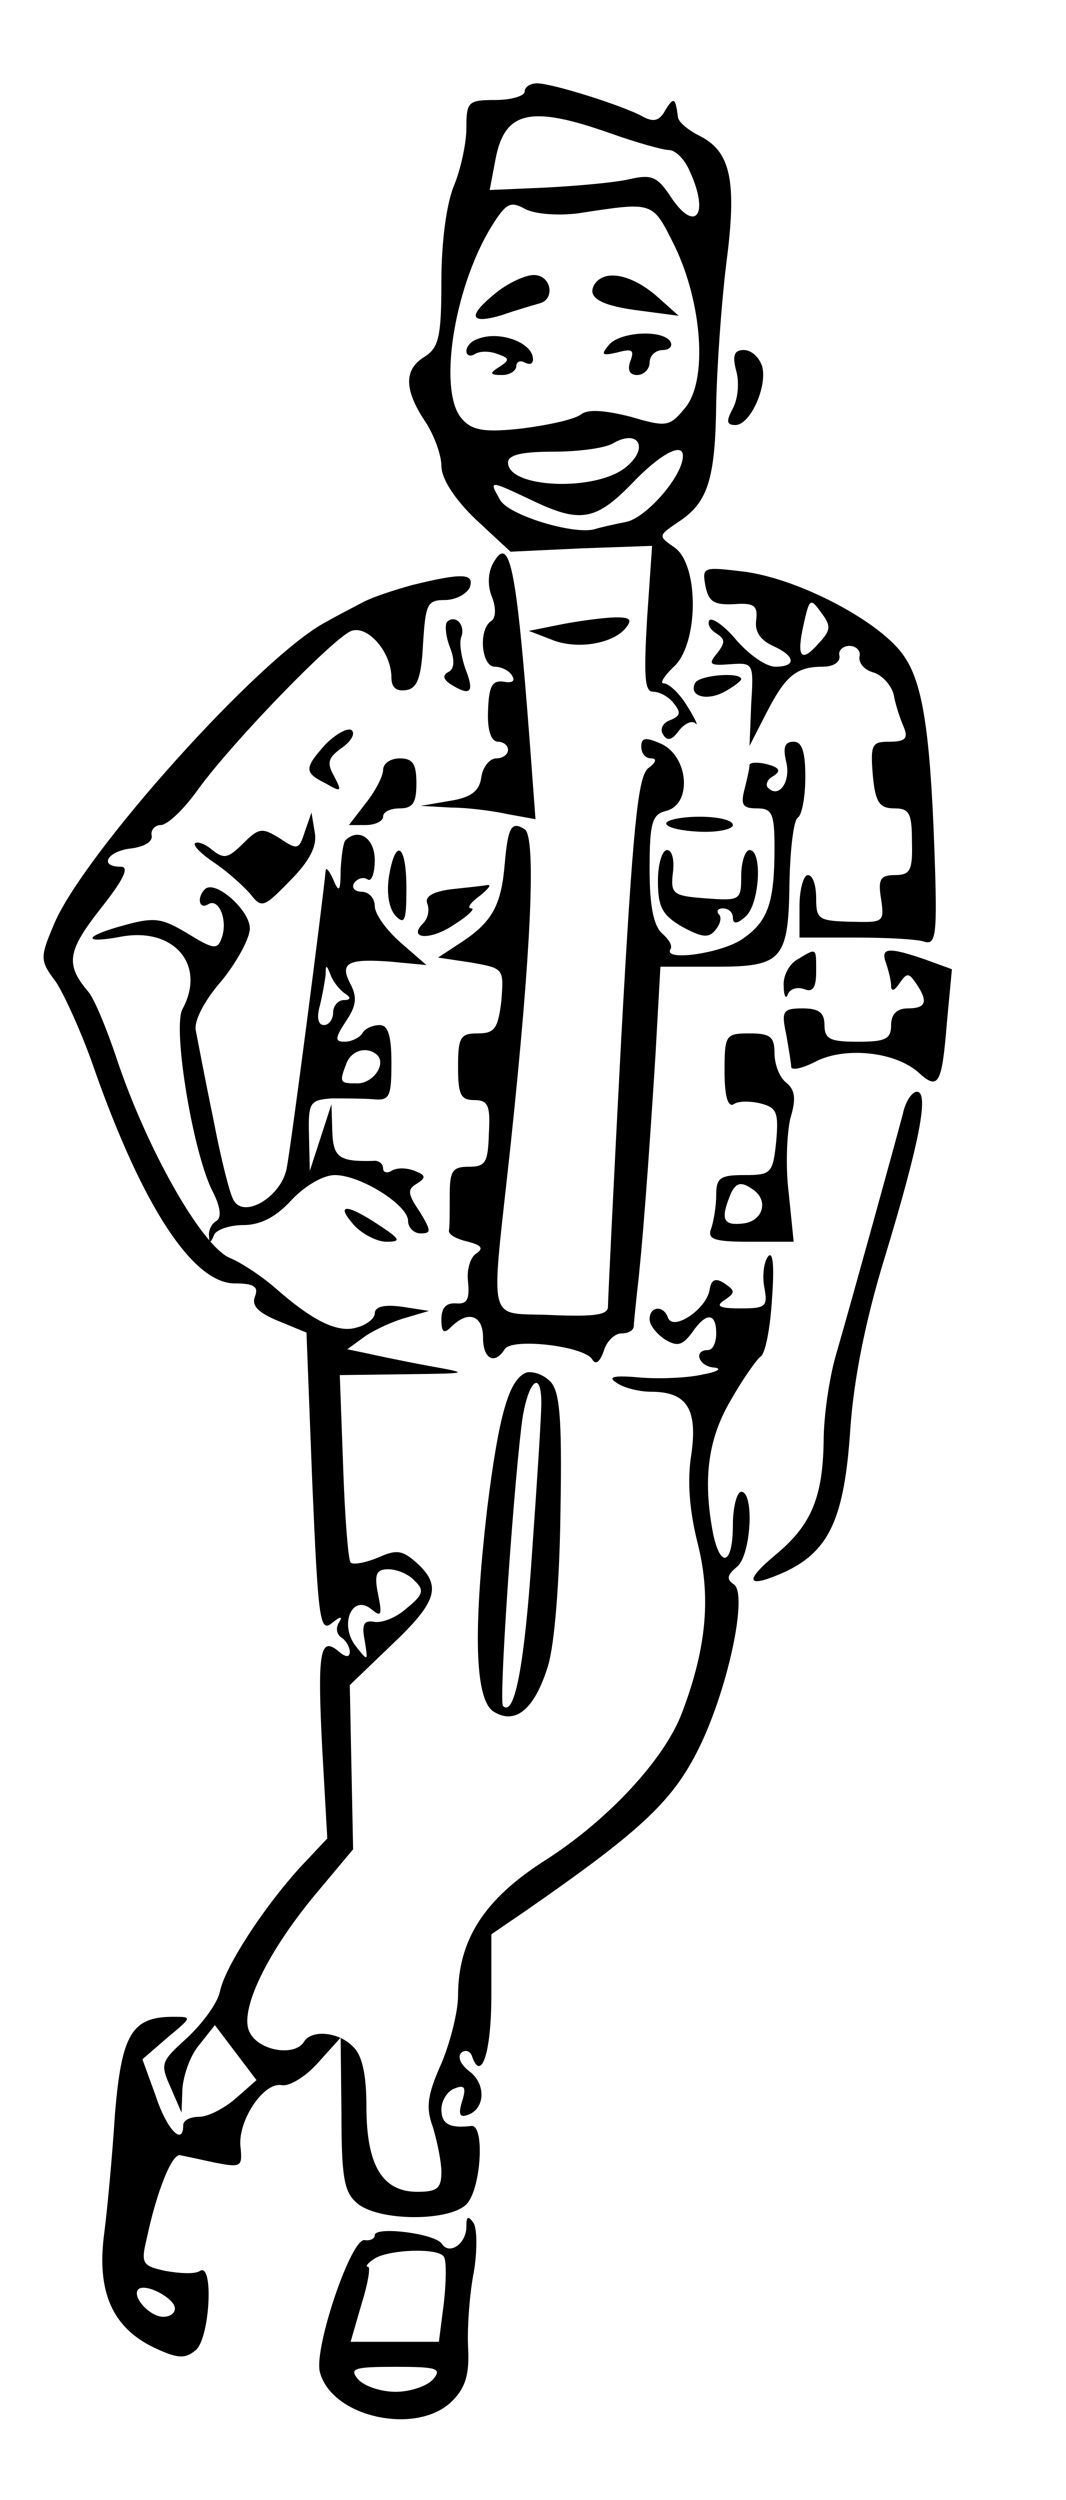 <?xml version="1.0" standalone="no"?>
<!DOCTYPE svg PUBLIC "-//W3C//DTD SVG 20010904//EN"
 "http://www.w3.org/TR/2001/REC-SVG-20010904/DTD/svg10.dtd">
<svg version="1.0" xmlns="http://www.w3.org/2000/svg"
 width="128pt" height="300pt" viewBox="0 0 128 300"
 preserveAspectRatio="xMidYMid meet">
<g transform="translate(0,300) scale(0.1,-0.1)"
fill="#000000" stroke="none">
<path d="M630 2890 c0 -5 -16 -10 -35 -10 -33 0 -35 -2 -35 -34 0 -18 -7 -50
-15 -69 -9 -22 -15 -68 -15 -114 0 -67 -3 -80 -20 -91 -25 -15 -25 -39 0 -77
11 -16 20 -41 20 -54 0 -15 15 -39 41 -64 l42 -39 85 4 85 3 -6 -87 c-4 -69
-3 -88 7 -88 8 0 19 -6 25 -14 9 -11 8 -15 -4 -20 -9 -3 -13 -11 -9 -17 5 -9
11 -7 19 4 7 9 16 13 20 9 4 -4 0 5 -10 21 -9 15 -22 27 -28 27 -5 0 0 8 11
19 31 26 32 123 2 144 -20 14 -20 14 5 31 35 23 44 51 45 143 1 43 6 117 12
166 13 99 6 135 -32 154 -14 7 -26 17 -26 23 -3 23 -5 24 -15 8 -7 -13 -14
-15 -27 -8 -23 13 -109 40 -127 40 -8 0 -15 -4 -15 -10z m103 -50 c31 -11 63
-20 70 -20 8 0 19 -11 25 -25 25 -54 6 -76 -24 -29 -15 22 -22 25 -48 19 -17
-4 -62 -8 -99 -10 l-69 -3 7 37 c11 58 42 65 138 31z m-39 -96 c92 14 89 15
116 -39 33 -68 40 -161 13 -194 -19 -23 -22 -24 -66 -11 -32 8 -51 9 -59 3 -7
-6 -39 -13 -70 -17 -44 -5 -60 -3 -72 10 -31 30 -12 157 34 232 18 29 23 31
41 21 12 -6 39 -8 63 -5z m57 -305 c-36 -29 -141 -25 -141 6 0 9 16 13 54 13
29 0 62 4 72 10 31 18 44 -6 15 -29z m69 14 c0 -24 -43 -73 -67 -79 -15 -3
-33 -7 -39 -9 -25 -7 -105 17 -114 36 -13 23 -13 23 38 -1 58 -28 77 -25 120
19 34 36 62 51 62 34z"/>
<path d="M596 2649 c-35 -28 -33 -39 7 -27 17 6 38 12 45 14 19 5 14 34 -7 34
-10 0 -30 -9 -45 -21z"/>
<path d="M714 2659 c-10 -16 7 -26 56 -32 l45 -6 -28 25 c-30 25 -61 31 -73
13z"/>
<path d="M573 2593 c-7 -2 -13 -9 -13 -14 0 -6 5 -7 10 -4 6 4 18 4 28 0 14
-5 14 -7 2 -15 -13 -8 -12 -10 3 -10 9 0 17 5 17 11 0 5 5 7 10 4 6 -3 10 -2
10 4 0 20 -41 35 -67 24z"/>
<path d="M731 2586 c-10 -12 -8 -13 10 -9 18 5 21 3 16 -10 -4 -11 -1 -17 8
-17 8 0 15 7 15 15 0 8 7 15 16 15 8 0 12 5 9 10 -9 15 -61 12 -74 -4z"/>
<path d="M884 2555 c4 -14 2 -34 -4 -45 -8 -15 -8 -20 3 -20 18 0 39 47 32 71
-4 11 -13 19 -22 19 -11 0 -14 -6 -9 -25z"/>
<path d="M592 2324 c-6 -11 -7 -27 -1 -41 5 -13 4 -25 -1 -28 -16 -10 -12 -55
4 -55 8 0 18 -5 21 -11 4 -6 0 -9 -10 -7 -14 2 -18 -5 -19 -35 -1 -24 4 -37
12 -37 6 0 12 -4 12 -10 0 -5 -6 -10 -14 -10 -8 0 -16 -10 -18 -22 -2 -17 -12
-25 -38 -29 l-35 -6 36 -2 c20 0 51 -4 69 -8 l33 -6 -7 94 c-16 210 -24 249
-44 213z"/>
<path d="M847 2297 c4 -19 10 -23 34 -22 25 2 29 -2 27 -19 -2 -14 5 -24 20
-31 27 -12 29 -25 3 -25 -11 0 -31 14 -46 31 -14 17 -29 28 -33 25 -3 -4 0
-11 8 -16 11 -7 11 -11 1 -24 -11 -13 -9 -15 16 -13 28 2 28 1 25 -48 l-2 -50
20 39 c23 45 36 56 68 56 12 0 21 5 20 13 -2 6 4 12 12 12 8 0 14 -6 12 -13
-1 -8 6 -16 17 -19 10 -3 21 -15 24 -26 2 -12 8 -30 12 -39 6 -14 2 -18 -17
-18 -21 0 -23 -3 -20 -40 3 -33 8 -40 26 -40 18 0 21 -6 21 -40 1 -34 -2 -40
-20 -40 -18 0 -21 -5 -17 -29 4 -28 3 -28 -37 -27 -38 1 -41 3 -41 28 0 16 -4
28 -10 28 -5 0 -10 -17 -10 -37 l0 -38 67 0 c38 0 75 -2 83 -5 13 -4 15 8 13
80 -5 167 -14 228 -37 262 -27 41 -125 93 -192 102 -50 6 -51 6 -47 -17z m136
-69 c-21 -24 -27 -17 -18 23 7 31 8 32 21 14 12 -16 12 -21 -3 -37z"/>
<path d="M495 2298 c-22 -6 -49 -15 -60 -21 -11 -6 -31 -16 -43 -23 -79 -41
-295 -282 -328 -365 -16 -38 -16 -42 3 -67 10 -15 32 -63 47 -107 58 -164 118
-255 168 -255 23 0 29 -4 24 -16 -4 -11 4 -19 28 -29 l34 -14 7 -181 c7 -162
9 -179 23 -168 11 9 14 9 9 1 -4 -6 -3 -14 3 -18 5 -3 10 -11 10 -17 0 -7 -5
-7 -14 1 -22 18 -25 -2 -19 -119 l6 -106 -32 -34 c-44 -48 -91 -120 -97 -150
-3 -14 -21 -38 -39 -55 -32 -29 -33 -31 -20 -60 l13 -30 1 28 c1 16 9 40 20
53 l19 24 25 -33 25 -33 -25 -22 c-14 -12 -33 -22 -44 -22 -10 0 -19 -4 -19
-10 0 -26 -20 -5 -33 35 l-16 44 30 26 c30 25 30 25 7 25 -50 0 -62 -21 -70
-117 -3 -48 -9 -113 -13 -144 -9 -69 10 -112 60 -136 28 -13 37 -14 50 -3 17
14 22 106 5 95 -6 -4 -24 -3 -41 0 -28 6 -30 9 -23 38 12 57 30 102 40 101 5
-1 24 -5 42 -9 31 -6 33 -5 31 17 -5 31 27 80 49 76 9 -2 29 10 44 27 l27 30
1 -91 c0 -75 3 -94 18 -107 25 -23 114 -23 133 -1 17 20 21 95 5 93 -26 -3
-36 2 -36 20 0 10 7 22 16 25 12 5 14 1 9 -15 -5 -16 -3 -20 6 -17 22 7 23 38
2 53 -10 8 -14 17 -9 22 5 4 11 2 13 -5 11 -31 23 6 23 73 l0 74 41 28 c134
93 174 129 205 189 37 71 63 192 45 203 -9 6 -8 11 4 21 17 14 21 90 5 90 -5
0 -10 -18 -10 -40 0 -48 -15 -53 -24 -9 -12 64 -6 112 21 158 14 25 31 49 36
53 6 3 12 35 14 70 3 40 1 58 -5 50 -5 -7 -7 -24 -4 -38 4 -22 1 -24 -29 -24
-26 0 -30 3 -19 10 13 9 13 11 0 20 -11 7 -16 5 -18 -8 -4 -23 -44 -50 -50
-33 -5 15 -22 14 -22 -2 0 -7 8 -17 18 -24 15 -9 21 -8 33 8 17 25 29 24 29
-1 0 -11 -4 -20 -10 -20 -18 0 -11 -20 8 -21 9 -1 4 -5 -13 -8 -16 -4 -50 -6
-75 -4 -33 3 -41 1 -30 -6 8 -6 27 -11 42 -11 43 0 56 -21 48 -76 -5 -31 -2
-66 7 -103 17 -65 12 -127 -18 -206 -21 -56 -89 -129 -164 -177 -74 -47 -105
-96 -105 -163 0 -18 -9 -55 -20 -81 -17 -38 -19 -53 -10 -77 5 -17 10 -41 10
-53 0 -20 -5 -24 -29 -24 -42 0 -61 32 -61 102 0 38 -5 62 -16 72 -17 18 -50
21 -59 6 -11 -18 -54 -11 -65 11 -14 25 21 98 83 171 l41 49 -2 98 -2 99 50
48 c55 52 61 71 30 99 -17 15 -24 16 -46 6 -15 -6 -29 -9 -33 -6 -3 4 -7 56
-9 116 l-4 109 78 1 c79 1 79 1 29 10 -27 5 -61 12 -74 15 l-24 5 22 16 c12 8
34 18 49 22 l27 8 -32 5 c-22 3 -33 0 -33 -8 0 -6 -10 -14 -22 -17 -23 -7 -54
9 -98 48 -14 12 -38 29 -55 36 -34 16 -99 131 -135 239 -12 36 -27 72 -34 80
-28 33 -25 49 15 100 27 34 35 50 24 50 -27 0 -16 19 13 22 15 2 26 8 24 16
-1 6 4 12 11 12 8 0 28 19 45 43 43 59 164 183 184 190 20 7 48 -26 48 -56 0
-12 6 -17 18 -15 13 2 18 15 20 56 3 47 5 52 26 52 13 0 26 7 30 15 6 17 -8
18 -69 3z m3 -1195 c12 -11 10 -17 -10 -33 -12 -11 -30 -18 -39 -16 -12 2 -15
-3 -11 -23 4 -25 4 -25 -11 -6 -20 26 -4 63 19 44 12 -10 13 -7 8 18 -5 24 -2
30 12 30 11 0 25 -6 32 -14z m-288 -873 c0 -6 -6 -10 -14 -10 -16 0 -38 24
-30 33 9 8 44 -11 44 -23z"/>
<path d="M537 2254 c-3 -3 -2 -17 3 -30 6 -15 6 -26 -1 -30 -8 -4 -7 -9 2 -15
24 -15 29 -10 18 18 -5 14 -8 32 -5 39 5 14 -7 27 -17 18z"/>
<path d="M670 2250 l-35 -7 26 -10 c30 -13 74 -6 90 13 9 11 6 14 -17 13 -16
-1 -45 -5 -64 -9z"/>
<path d="M835 2181 c-9 -16 13 -23 35 -11 11 6 20 13 20 15 0 9 -49 5 -55 -4z"/>
<path d="M391 2107 c-26 -29 -26 -34 0 -47 19 -11 20 -10 10 9 -9 16 -7 22 10
34 11 8 16 17 11 21 -5 3 -19 -5 -31 -17z"/>
<path d="M770 2104 c0 -8 5 -14 12 -14 7 0 6 -5 -4 -12 -12 -11 -18 -69 -32
-323 -9 -170 -16 -316 -16 -323 0 -10 -17 -12 -67 -10 -80 4 -74 -20 -50 203
25 235 31 371 17 380 -16 10 -20 3 -24 -42 -4 -49 -15 -69 -51 -93 l-29 -19
40 -6 c39 -7 39 -7 36 -46 -4 -33 -8 -39 -28 -39 -21 0 -24 -4 -24 -40 0 -33
3 -40 19 -40 17 0 20 -6 18 -40 -1 -35 -4 -40 -24 -40 -20 0 -23 -5 -23 -35 0
-19 0 -38 -1 -42 0 -5 10 -10 23 -13 16 -4 19 -8 10 -14 -7 -4 -12 -20 -10
-34 2 -21 -1 -27 -14 -26 -12 1 -18 -5 -18 -19 0 -16 3 -18 12 -9 20 20 38 14
38 -13 0 -26 14 -33 26 -14 8 14 95 4 105 -12 4 -7 9 -4 14 10 3 11 13 21 21
21 8 0 14 3 15 8 0 4 2 23 4 42 6 49 14 156 22 283 l6 107 66 0 c81 0 88 8 89
104 1 38 5 72 10 75 5 3 9 25 9 49 0 30 -4 42 -14 42 -11 0 -13 -7 -9 -24 6
-24 -9 -45 -22 -31 -3 3 -1 10 7 14 9 6 7 10 -8 14 -12 3 -21 2 -21 -1 0 -4
-3 -17 -6 -29 -5 -19 -2 -23 15 -23 18 0 21 -6 21 -47 0 -67 -8 -89 -39 -110
-25 -17 -95 -27 -86 -12 3 4 -2 12 -10 19 -10 9 -15 32 -15 77 0 56 3 66 20
70 31 8 27 64 -5 80 -20 9 -25 8 -25 -3z"/>
<path d="M460 2076 c0 -7 -9 -25 -21 -40 l-20 -26 20 0 c12 0 21 5 21 10 0 6
9 10 20 10 16 0 20 7 20 30 0 23 -4 30 -20 30 -11 0 -20 -6 -20 -14z"/>
<path d="M366 2002 c-7 -22 -9 -22 -30 -8 -21 13 -25 13 -44 -6 -18 -18 -23
-19 -37 -8 -8 7 -18 11 -21 8 -2 -3 8 -13 23 -23 15 -10 34 -27 43 -37 14 -18
16 -18 48 15 24 24 33 42 30 58 l-4 24 -8 -23z"/>
<path d="M800 2012 c0 -5 18 -9 40 -10 22 -1 40 3 40 8 0 6 -18 10 -40 10 -22
0 -40 -4 -40 -8z"/>
<path d="M415 1992 c-3 -3 -5 -19 -6 -36 0 -26 -2 -28 -9 -11 -5 11 -9 15 -9
10 -3 -33 -42 -335 -47 -358 -7 -33 -50 -59 -63 -38 -5 7 -16 52 -25 99 -10
48 -19 96 -21 106 -2 11 10 35 31 59 18 22 34 51 34 63 0 22 -42 59 -54 47
-10 -10 -7 -25 4 -18 13 8 24 -20 16 -41 -5 -14 -10 -13 -41 6 -30 18 -39 20
-75 10 -49 -13 -53 -23 -5 -14 64 12 103 -34 74 -87 -12 -23 13 -175 37 -220
9 -18 10 -30 4 -34 -6 -3 -10 -12 -9 -18 0 -9 2 -9 6 1 2 6 18 12 35 12 20 0
39 9 58 30 16 17 38 30 52 30 31 0 88 -36 88 -55 0 -8 7 -15 15 -15 13 0 13 3
-1 26 -15 22 -15 27 -3 34 11 7 10 10 -3 15 -10 4 -22 4 -28 0 -5 -3 -10 -2
-10 3 0 6 -6 10 -12 9 -41 -1 -48 4 -49 36 l-1 32 -13 -40 -13 -40 -1 43 c-1
39 1 42 27 44 15 0 37 0 50 -1 20 -2 22 3 22 44 0 32 -4 45 -14 45 -8 0 -18
-4 -21 -10 -3 -5 -13 -10 -21 -10 -12 0 -12 4 1 24 13 19 14 29 6 45 -14 26
-3 31 49 27 l42 -4 -31 27 c-17 15 -31 34 -31 44 0 9 -7 17 -16 17 -8 0 -12 5
-9 10 4 6 11 8 16 5 5 -4 9 7 9 23 0 26 -19 39 -35 24z m-1 -184 c8 -5 7 -8
-1 -8 -7 0 -13 -7 -13 -15 0 -8 -5 -15 -11 -15 -7 0 -9 9 -5 23 3 12 6 29 7
37 0 13 1 13 6 0 3 -8 11 -18 17 -22z m39 -74 c11 -11 -5 -34 -24 -34 -21 0
-22 1 -13 24 6 16 25 21 37 10z"/>
<path d="M467 1948 c-3 -20 0 -38 8 -47 11 -11 13 -6 13 33 0 53 -13 62 -21
14z"/>
<path d="M790 1943 c0 -31 5 -41 29 -55 24 -13 32 -14 40 -4 6 7 8 16 4 19 -3
4 -1 7 5 7 7 0 12 -5 12 -11 0 -8 5 -8 15 1 17 14 21 80 5 80 -5 0 -10 -14
-10 -31 0 -29 -1 -30 -42 -27 -40 3 -43 5 -40 31 2 15 -1 27 -7 27 -6 0 -11
-17 -11 -37z"/>
<path d="M542 1933 c-23 -3 -32 -9 -29 -17 3 -8 1 -18 -5 -24 -19 -19 9 -21
38 -1 16 10 25 19 20 19 -6 0 -1 7 10 15 10 8 15 14 9 13 -5 -1 -25 -3 -43 -5z"/>
<path d="M958 1849 c-10 -5 -18 -20 -17 -32 0 -12 3 -17 5 -10 3 7 12 9 20 6
10 -4 14 2 14 21 0 29 1 29 -22 15z"/>
<path d="M1064 1844 c3 -9 6 -21 6 -27 0 -7 4 -6 10 3 9 13 11 13 20 0 15 -22
12 -30 -10 -30 -13 0 -20 -7 -20 -20 0 -17 -7 -20 -40 -20 -33 0 -40 3 -40 20
0 15 -7 20 -26 20 -24 0 -26 -3 -20 -31 3 -17 6 -35 6 -39 0 -5 14 -2 31 7 35
17 94 11 122 -14 24 -22 28 -14 34 60 l6 64 -33 12 c-44 15 -53 14 -46 -5z"/>
<path d="M870 1714 c0 -29 4 -43 11 -39 5 4 20 4 32 1 20 -5 22 -11 19 -46 -4
-38 -6 -40 -38 -40 -29 0 -34 -3 -34 -24 0 -13 -3 -31 -6 -40 -5 -13 3 -16 46
-16 l53 0 -6 59 c-4 32 -2 72 2 89 7 23 6 34 -5 43 -8 6 -14 22 -14 35 0 20
-5 24 -30 24 -29 0 -30 -2 -30 -46z m35 -142 c18 -13 11 -37 -12 -40 -24 -3
-28 4 -17 32 7 18 14 19 29 8z"/>
<path d="M1084 1663 c-9 -34 -60 -219 -80 -288 -8 -27 -15 -74 -15 -104 -1
-68 -15 -101 -57 -136 -41 -34 -35 -42 13 -20 51 25 69 64 76 170 4 59 18 130
41 205 42 138 54 200 39 200 -6 0 -14 -12 -17 -27z"/>
<path d="M425 1530 c10 -11 28 -20 39 -20 18 0 17 3 -9 20 -39 26 -53 26 -30
0z"/>
<path d="M632 1353 c-21 -8 -33 -51 -47 -163 -17 -147 -15 -230 8 -244 26 -16
49 3 65 55 8 26 14 103 15 186 2 115 -1 145 -13 156 -8 8 -21 12 -28 10z m18
-37 c0 -14 -5 -93 -11 -177 -9 -136 -21 -200 -35 -186 -5 4 11 241 22 335 6
52 24 73 24 28z"/>
<path d="M560 328 c0 -20 -20 -34 -29 -21 -7 13 -81 22 -81 11 0 -4 -5 -7 -12
-6 -16 4 -61 -129 -54 -158 14 -55 117 -77 159 -35 16 16 21 32 19 66 -1 24 2
64 7 89 4 24 4 50 0 58 -7 10 -9 9 -9 -4z m-27 -36 c3 -4 3 -28 0 -55 l-6 -47
-53 0 -53 0 13 45 c8 25 11 45 8 45 -4 0 0 5 8 10 18 11 77 13 83 2z m-13
-147 c-7 -8 -27 -15 -45 -15 -18 0 -38 7 -45 15 -11 13 -5 15 45 15 50 0 56
-2 45 -15z"/>
</g>
</svg>
